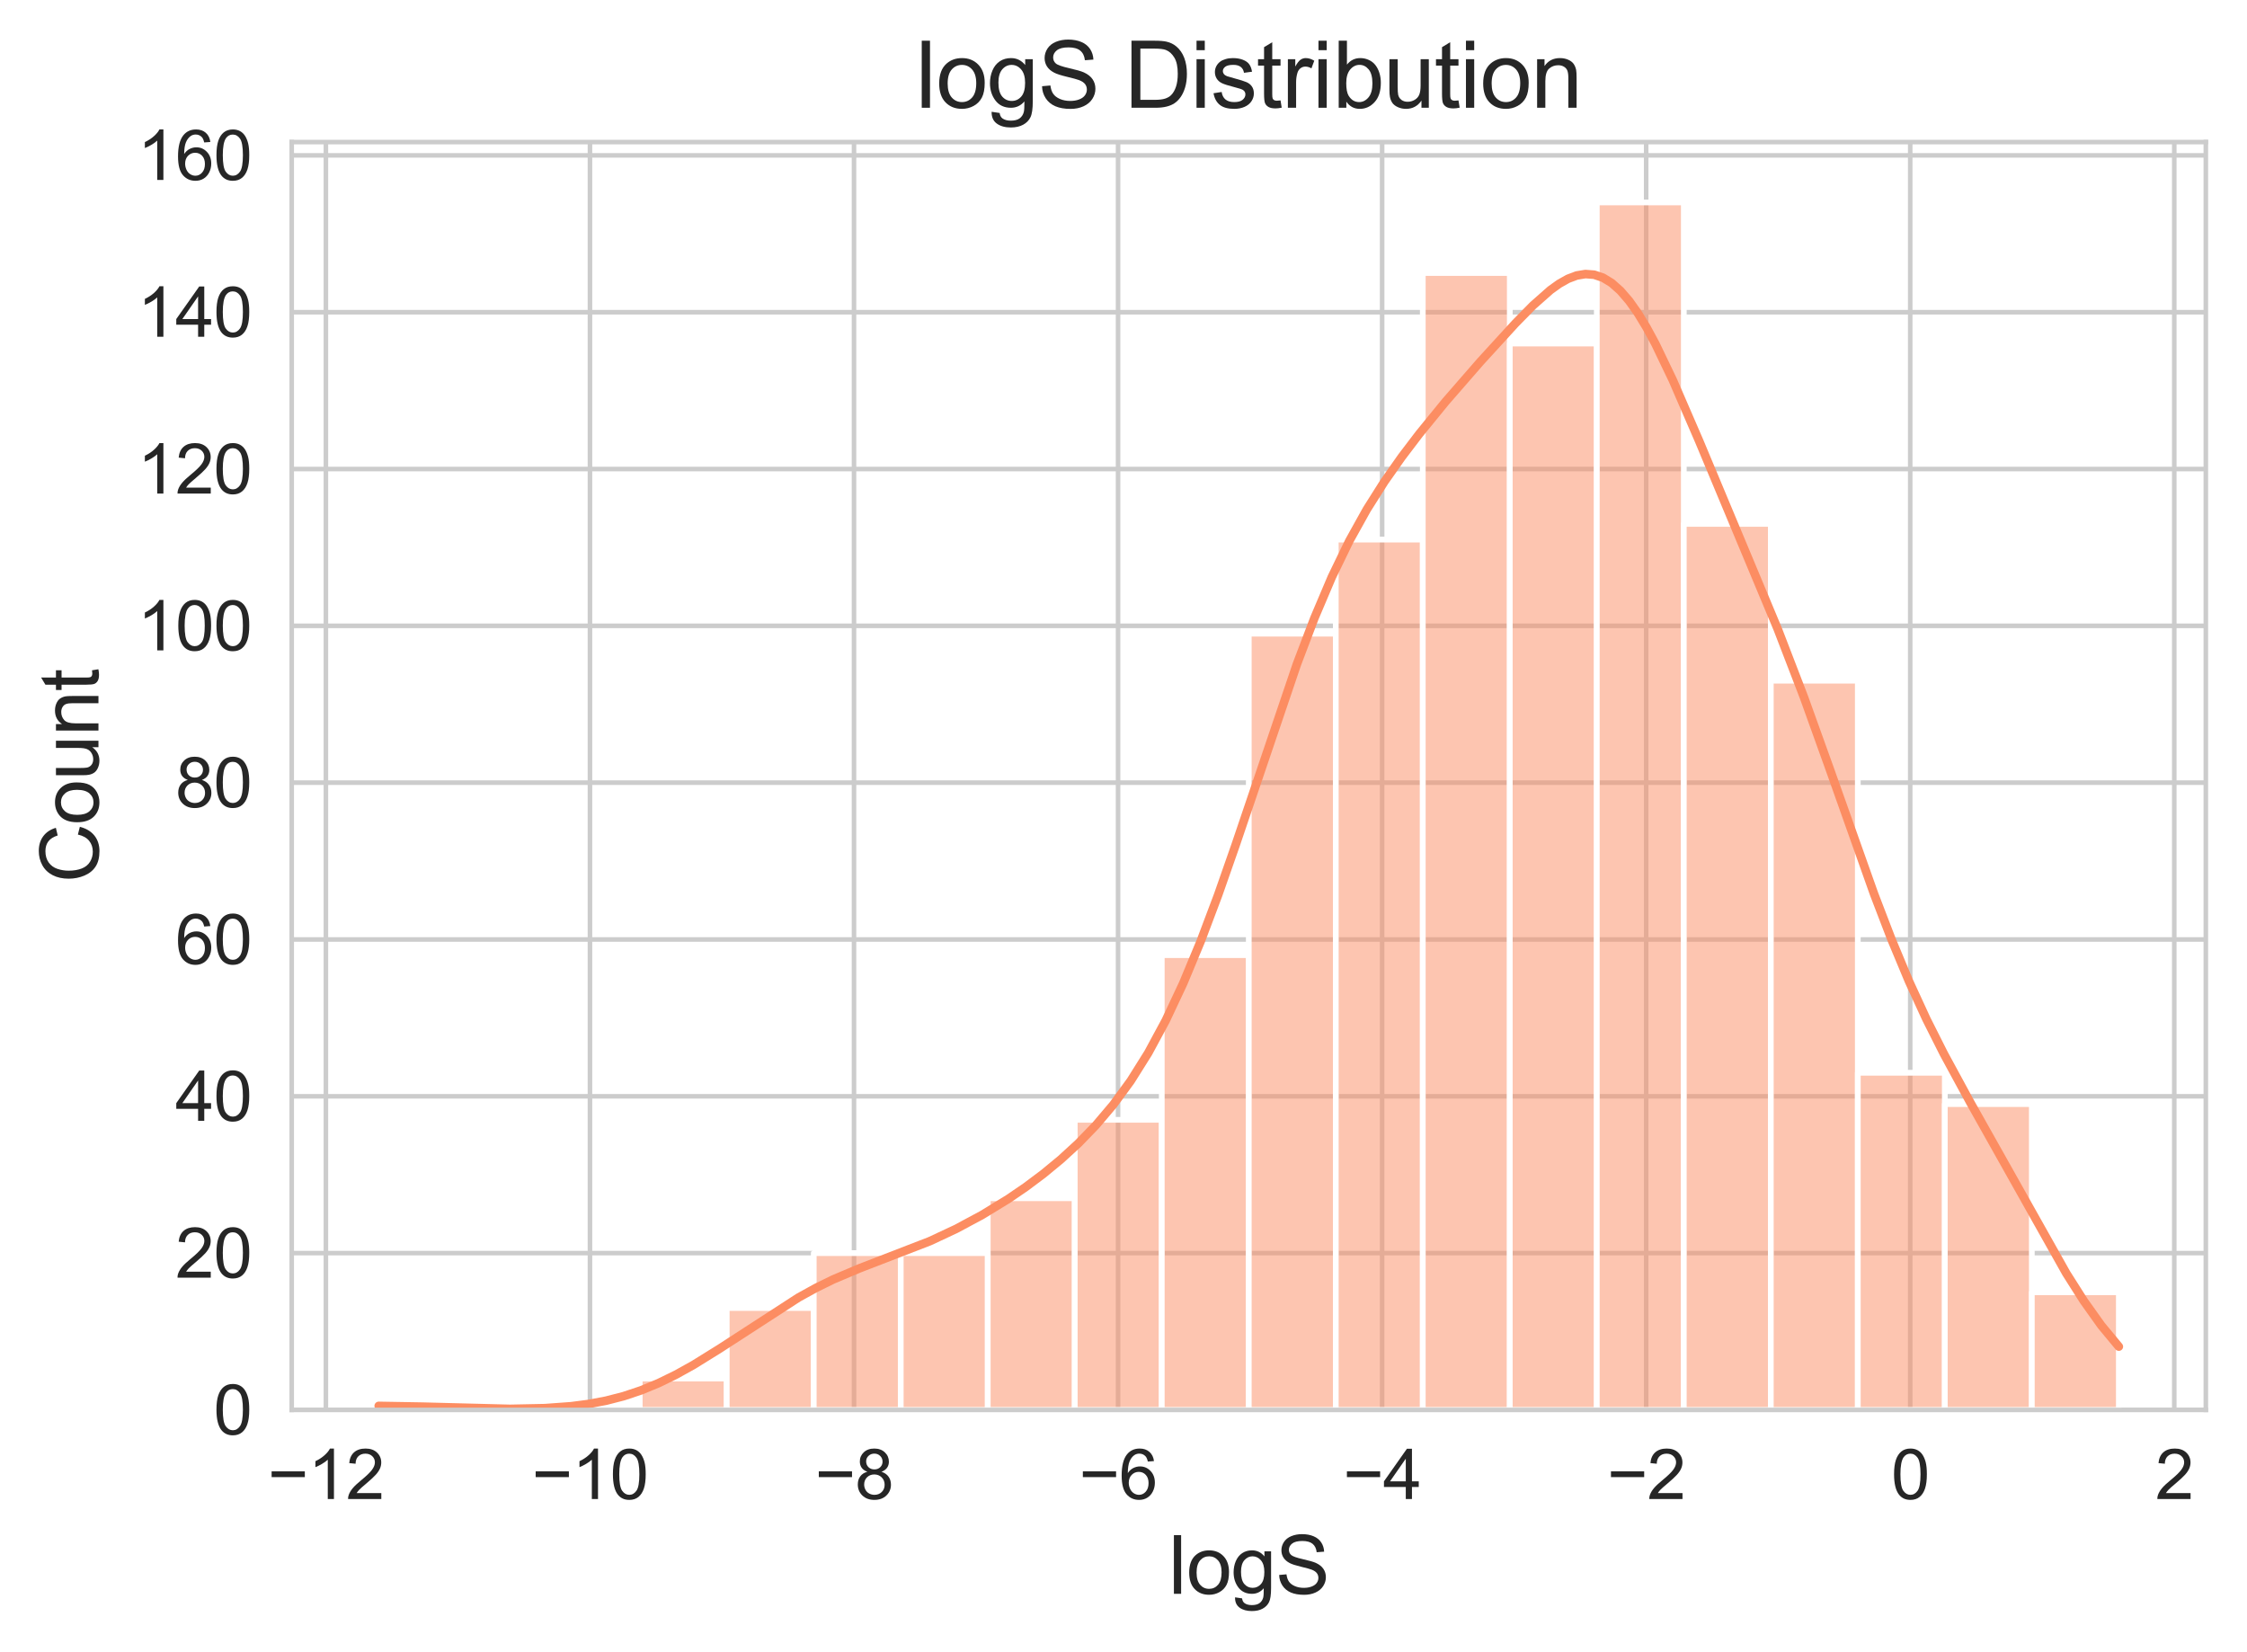 <?xml version="1.0" encoding="utf-8" standalone="no"?>
<!DOCTYPE svg PUBLIC "-//W3C//DTD SVG 1.1//EN"
  "http://www.w3.org/Graphics/SVG/1.1/DTD/svg11.dtd">
<svg xmlns:xlink="http://www.w3.org/1999/xlink" width="393.023pt" height="288.92pt" viewBox="0 0 393.023 288.92" xmlns="http://www.w3.org/2000/svg" version="1.1">
 <defs>
  <style type="text/css">*{stroke-linejoin: round; stroke-linecap: butt}</style>
 </defs>
 <g id="figure_1">
  <g id="patch_1">
   <path d="M 0 288.92 
L 393.023 288.92 
L 393.023 0 
L 0 0 
z
" style="fill: #ffffff"/>
  </g>
  <g id="axes_1">
   <g id="patch_2">
    <path d="M 51.023 246.607 
L 385.823 246.607 
L 385.823 24.848 
L 51.023 24.848 
z
" style="fill: #ffffff"/>
   </g>
   <g id="matplotlib.axis_1">
    <g id="xtick_1">
     <g id="line2d_1">
      <path d="M 57.004 246.607 
L 57.004 24.848 
" clip-path="url(#p3e6433bcfa)" style="fill: none; stroke: #cccccc; stroke-width: 0.8; stroke-linecap: round"/>
     </g>
     <g id="text_1">
      <!-- −12 -->
      <g style="fill: #262626" transform="translate(46.826 262.197)scale(0.12 -0.12)">
       <defs>
        <path id="ArialMT-2212" d="M 3381 1997 
L 356 1997 
L 356 2522 
L 3381 2522 
L 3381 1997 
z
" transform="scale(0.016)"/>
        <path id="ArialMT-31" d="M 2384 0 
L 1822 0 
L 1822 3584 
Q 1619 3391 1289 3197 
Q 959 3003 697 2906 
L 697 3450 
Q 1169 3672 1522 3987 
Q 1875 4303 2022 4600 
L 2384 4600 
L 2384 0 
z
" transform="scale(0.016)"/>
        <path id="ArialMT-32" d="M 3222 541 
L 3222 0 
L 194 0 
Q 188 203 259 391 
Q 375 700 629 1000 
Q 884 1300 1366 1694 
Q 2113 2306 2375 2664 
Q 2638 3022 2638 3341 
Q 2638 3675 2398 3904 
Q 2159 4134 1775 4134 
Q 1369 4134 1125 3890 
Q 881 3647 878 3216 
L 300 3275 
Q 359 3922 746 4261 
Q 1134 4600 1788 4600 
Q 2447 4600 2831 4234 
Q 3216 3869 3216 3328 
Q 3216 3053 3103 2787 
Q 2991 2522 2730 2228 
Q 2469 1934 1863 1422 
Q 1356 997 1212 845 
Q 1069 694 975 541 
L 3222 541 
z
" transform="scale(0.016)"/>
       </defs>
       <use xlink:href="#ArialMT-2212"/>
       <use xlink:href="#ArialMT-31" x="58.398"/>
       <use xlink:href="#ArialMT-32" x="114.014"/>
      </g>
     </g>
    </g>
    <g id="xtick_2">
     <g id="line2d_2">
      <path d="M 103.19 246.607 
L 103.19 24.848 
" clip-path="url(#p3e6433bcfa)" style="fill: none; stroke: #cccccc; stroke-width: 0.8; stroke-linecap: round"/>
     </g>
     <g id="text_2">
      <!-- −10 -->
      <g style="fill: #262626" transform="translate(93.012 262.197)scale(0.12 -0.12)">
       <defs>
        <path id="ArialMT-30" d="M 266 2259 
Q 266 3072 433 3567 
Q 600 4063 929 4331 
Q 1259 4600 1759 4600 
Q 2128 4600 2406 4451 
Q 2684 4303 2865 4023 
Q 3047 3744 3150 3342 
Q 3253 2941 3253 2259 
Q 3253 1453 3087 958 
Q 2922 463 2592 192 
Q 2263 -78 1759 -78 
Q 1097 -78 719 397 
Q 266 969 266 2259 
z
M 844 2259 
Q 844 1131 1108 757 
Q 1372 384 1759 384 
Q 2147 384 2411 759 
Q 2675 1134 2675 2259 
Q 2675 3391 2411 3762 
Q 2147 4134 1753 4134 
Q 1366 4134 1134 3806 
Q 844 3388 844 2259 
z
" transform="scale(0.016)"/>
       </defs>
       <use xlink:href="#ArialMT-2212"/>
       <use xlink:href="#ArialMT-31" x="58.398"/>
       <use xlink:href="#ArialMT-30" x="114.014"/>
      </g>
     </g>
    </g>
    <g id="xtick_3">
     <g id="line2d_3">
      <path d="M 149.375 246.607 
L 149.375 24.848 
" clip-path="url(#p3e6433bcfa)" style="fill: none; stroke: #cccccc; stroke-width: 0.8; stroke-linecap: round"/>
     </g>
     <g id="text_3">
      <!-- −8 -->
      <g style="fill: #262626" transform="translate(142.534 262.197)scale(0.12 -0.12)">
       <defs>
        <path id="ArialMT-38" d="M 1131 2484 
Q 781 2613 612 2850 
Q 444 3088 444 3419 
Q 444 3919 803 4259 
Q 1163 4600 1759 4600 
Q 2359 4600 2725 4251 
Q 3091 3903 3091 3403 
Q 3091 3084 2923 2848 
Q 2756 2613 2416 2484 
Q 2838 2347 3058 2040 
Q 3278 1734 3278 1309 
Q 3278 722 2862 322 
Q 2447 -78 1769 -78 
Q 1091 -78 675 323 
Q 259 725 259 1325 
Q 259 1772 486 2073 
Q 713 2375 1131 2484 
z
M 1019 3438 
Q 1019 3113 1228 2906 
Q 1438 2700 1772 2700 
Q 2097 2700 2305 2904 
Q 2513 3109 2513 3406 
Q 2513 3716 2298 3927 
Q 2084 4138 1766 4138 
Q 1444 4138 1231 3931 
Q 1019 3725 1019 3438 
z
M 838 1322 
Q 838 1081 952 856 
Q 1066 631 1291 507 
Q 1516 384 1775 384 
Q 2178 384 2440 643 
Q 2703 903 2703 1303 
Q 2703 1709 2433 1975 
Q 2163 2241 1756 2241 
Q 1359 2241 1098 1978 
Q 838 1716 838 1322 
z
" transform="scale(0.016)"/>
       </defs>
       <use xlink:href="#ArialMT-2212"/>
       <use xlink:href="#ArialMT-38" x="58.398"/>
      </g>
     </g>
    </g>
    <g id="xtick_4">
     <g id="line2d_4">
      <path d="M 195.561 246.607 
L 195.561 24.848 
" clip-path="url(#p3e6433bcfa)" style="fill: none; stroke: #cccccc; stroke-width: 0.8; stroke-linecap: round"/>
     </g>
     <g id="text_4">
      <!-- −6 -->
      <g style="fill: #262626" transform="translate(188.72 262.197)scale(0.12 -0.12)">
       <defs>
        <path id="ArialMT-36" d="M 3184 3459 
L 2625 3416 
Q 2550 3747 2413 3897 
Q 2184 4138 1850 4138 
Q 1581 4138 1378 3988 
Q 1113 3794 959 3422 
Q 806 3050 800 2363 
Q 1003 2672 1297 2822 
Q 1591 2972 1913 2972 
Q 2475 2972 2870 2558 
Q 3266 2144 3266 1488 
Q 3266 1056 3080 686 
Q 2894 316 2569 119 
Q 2244 -78 1831 -78 
Q 1128 -78 684 439 
Q 241 956 241 2144 
Q 241 3472 731 4075 
Q 1159 4600 1884 4600 
Q 2425 4600 2770 4297 
Q 3116 3994 3184 3459 
z
M 888 1484 
Q 888 1194 1011 928 
Q 1134 663 1356 523 
Q 1578 384 1822 384 
Q 2178 384 2434 671 
Q 2691 959 2691 1453 
Q 2691 1928 2437 2201 
Q 2184 2475 1800 2475 
Q 1419 2475 1153 2201 
Q 888 1928 888 1484 
z
" transform="scale(0.016)"/>
       </defs>
       <use xlink:href="#ArialMT-2212"/>
       <use xlink:href="#ArialMT-36" x="58.398"/>
      </g>
     </g>
    </g>
    <g id="xtick_5">
     <g id="line2d_5">
      <path d="M 241.747 246.607 
L 241.747 24.848 
" clip-path="url(#p3e6433bcfa)" style="fill: none; stroke: #cccccc; stroke-width: 0.8; stroke-linecap: round"/>
     </g>
     <g id="text_5">
      <!-- −4 -->
      <g style="fill: #262626" transform="translate(234.906 262.197)scale(0.12 -0.12)">
       <defs>
        <path id="ArialMT-34" d="M 2069 0 
L 2069 1097 
L 81 1097 
L 81 1613 
L 2172 4581 
L 2631 4581 
L 2631 1613 
L 3250 1613 
L 3250 1097 
L 2631 1097 
L 2631 0 
L 2069 0 
z
M 2069 1613 
L 2069 3678 
L 634 1613 
L 2069 1613 
z
" transform="scale(0.016)"/>
       </defs>
       <use xlink:href="#ArialMT-2212"/>
       <use xlink:href="#ArialMT-34" x="58.398"/>
      </g>
     </g>
    </g>
    <g id="xtick_6">
     <g id="line2d_6">
      <path d="M 287.932 246.607 
L 287.932 24.848 
" clip-path="url(#p3e6433bcfa)" style="fill: none; stroke: #cccccc; stroke-width: 0.8; stroke-linecap: round"/>
     </g>
     <g id="text_6">
      <!-- −2 -->
      <g style="fill: #262626" transform="translate(281.091 262.197)scale(0.12 -0.12)">
       <use xlink:href="#ArialMT-2212"/>
       <use xlink:href="#ArialMT-32" x="58.398"/>
      </g>
     </g>
    </g>
    <g id="xtick_7">
     <g id="line2d_7">
      <path d="M 334.118 246.607 
L 334.118 24.848 
" clip-path="url(#p3e6433bcfa)" style="fill: none; stroke: #cccccc; stroke-width: 0.8; stroke-linecap: round"/>
     </g>
     <g id="text_7">
      <!-- 0 -->
      <g style="fill: #262626" transform="translate(330.781 262.197)scale(0.12 -0.12)">
       <use xlink:href="#ArialMT-30"/>
      </g>
     </g>
    </g>
    <g id="xtick_8">
     <g id="line2d_8">
      <path d="M 380.304 246.607 
L 380.304 24.848 
" clip-path="url(#p3e6433bcfa)" style="fill: none; stroke: #cccccc; stroke-width: 0.8; stroke-linecap: round"/>
     </g>
     <g id="text_8">
      <!-- 2 -->
      <g style="fill: #262626" transform="translate(376.967 262.197)scale(0.12 -0.12)">
       <use xlink:href="#ArialMT-32"/>
      </g>
     </g>
    </g>
    <g id="text_9">
     <!-- logS -->
     <g style="fill: #262626" transform="translate(204.413 278.773)scale(0.14 -0.14)">
      <defs>
       <path id="ArialMT-6c" d="M 409 0 
L 409 4581 
L 972 4581 
L 972 0 
L 409 0 
z
" transform="scale(0.016)"/>
       <path id="ArialMT-6f" d="M 213 1659 
Q 213 2581 725 3025 
Q 1153 3394 1769 3394 
Q 2453 3394 2887 2945 
Q 3322 2497 3322 1706 
Q 3322 1066 3130 698 
Q 2938 331 2570 128 
Q 2203 -75 1769 -75 
Q 1072 -75 642 372 
Q 213 819 213 1659 
z
M 791 1659 
Q 791 1022 1069 705 
Q 1347 388 1769 388 
Q 2188 388 2466 706 
Q 2744 1025 2744 1678 
Q 2744 2294 2464 2611 
Q 2184 2928 1769 2928 
Q 1347 2928 1069 2612 
Q 791 2297 791 1659 
z
" transform="scale(0.016)"/>
       <path id="ArialMT-67" d="M 319 -275 
L 866 -356 
Q 900 -609 1056 -725 
Q 1266 -881 1628 -881 
Q 2019 -881 2231 -725 
Q 2444 -569 2519 -288 
Q 2563 -116 2559 434 
Q 2191 0 1641 0 
Q 956 0 581 494 
Q 206 988 206 1678 
Q 206 2153 378 2554 
Q 550 2956 876 3175 
Q 1203 3394 1644 3394 
Q 2231 3394 2613 2919 
L 2613 3319 
L 3131 3319 
L 3131 450 
Q 3131 -325 2973 -648 
Q 2816 -972 2473 -1159 
Q 2131 -1347 1631 -1347 
Q 1038 -1347 672 -1080 
Q 306 -813 319 -275 
z
M 784 1719 
Q 784 1066 1043 766 
Q 1303 466 1694 466 
Q 2081 466 2343 764 
Q 2606 1063 2606 1700 
Q 2606 2309 2336 2618 
Q 2066 2928 1684 2928 
Q 1309 2928 1046 2623 
Q 784 2319 784 1719 
z
" transform="scale(0.016)"/>
       <path id="ArialMT-53" d="M 288 1472 
L 859 1522 
Q 900 1178 1048 958 
Q 1197 738 1509 602 
Q 1822 466 2213 466 
Q 2559 466 2825 569 
Q 3091 672 3220 851 
Q 3350 1031 3350 1244 
Q 3350 1459 3225 1620 
Q 3100 1781 2813 1891 
Q 2628 1963 1997 2114 
Q 1366 2266 1113 2400 
Q 784 2572 623 2826 
Q 463 3081 463 3397 
Q 463 3744 659 4045 
Q 856 4347 1234 4503 
Q 1613 4659 2075 4659 
Q 2584 4659 2973 4495 
Q 3363 4331 3572 4012 
Q 3781 3694 3797 3291 
L 3216 3247 
Q 3169 3681 2898 3903 
Q 2628 4125 2100 4125 
Q 1550 4125 1298 3923 
Q 1047 3722 1047 3438 
Q 1047 3191 1225 3031 
Q 1400 2872 2139 2705 
Q 2878 2538 3153 2413 
Q 3553 2228 3743 1945 
Q 3934 1663 3934 1294 
Q 3934 928 3725 604 
Q 3516 281 3123 101 
Q 2731 -78 2241 -78 
Q 1619 -78 1198 103 
Q 778 284 539 648 
Q 300 1013 288 1472 
z
" transform="scale(0.016)"/>
      </defs>
      <use xlink:href="#ArialMT-6c"/>
      <use xlink:href="#ArialMT-6f" x="22.217"/>
      <use xlink:href="#ArialMT-67" x="77.832"/>
      <use xlink:href="#ArialMT-53" x="133.447"/>
     </g>
    </g>
   </g>
   <g id="matplotlib.axis_2">
    <g id="ytick_1">
     <g id="line2d_9">
      <path d="M 51.023 246.607 
L 385.823 246.607 
" clip-path="url(#p3e6433bcfa)" style="fill: none; stroke: #cccccc; stroke-width: 0.8; stroke-linecap: round"/>
     </g>
     <g id="text_10">
      <!-- 0 -->
      <g style="fill: #262626" transform="translate(37.35 250.902)scale(0.12 -0.12)">
       <use xlink:href="#ArialMT-30"/>
      </g>
     </g>
    </g>
    <g id="ytick_2">
     <g id="line2d_10">
      <path d="M 51.023 219.179 
L 385.823 219.179 
" clip-path="url(#p3e6433bcfa)" style="fill: none; stroke: #cccccc; stroke-width: 0.8; stroke-linecap: round"/>
     </g>
     <g id="text_11">
      <!-- 20 -->
      <g style="fill: #262626" transform="translate(30.677 223.474)scale(0.12 -0.12)">
       <use xlink:href="#ArialMT-32"/>
       <use xlink:href="#ArialMT-30" x="55.615"/>
      </g>
     </g>
    </g>
    <g id="ytick_3">
     <g id="line2d_11">
      <path d="M 51.023 191.75 
L 385.823 191.75 
" clip-path="url(#p3e6433bcfa)" style="fill: none; stroke: #cccccc; stroke-width: 0.8; stroke-linecap: round"/>
     </g>
     <g id="text_12">
      <!-- 40 -->
      <g style="fill: #262626" transform="translate(30.677 196.045)scale(0.12 -0.12)">
       <use xlink:href="#ArialMT-34"/>
       <use xlink:href="#ArialMT-30" x="55.615"/>
      </g>
     </g>
    </g>
    <g id="ytick_4">
     <g id="line2d_12">
      <path d="M 51.023 164.322 
L 385.823 164.322 
" clip-path="url(#p3e6433bcfa)" style="fill: none; stroke: #cccccc; stroke-width: 0.8; stroke-linecap: round"/>
     </g>
     <g id="text_13">
      <!-- 60 -->
      <g style="fill: #262626" transform="translate(30.677 168.616)scale(0.12 -0.12)">
       <use xlink:href="#ArialMT-36"/>
       <use xlink:href="#ArialMT-30" x="55.615"/>
      </g>
     </g>
    </g>
    <g id="ytick_5">
     <g id="line2d_13">
      <path d="M 51.023 136.893 
L 385.823 136.893 
" clip-path="url(#p3e6433bcfa)" style="fill: none; stroke: #cccccc; stroke-width: 0.8; stroke-linecap: round"/>
     </g>
     <g id="text_14">
      <!-- 80 -->
      <g style="fill: #262626" transform="translate(30.677 141.188)scale(0.12 -0.12)">
       <use xlink:href="#ArialMT-38"/>
       <use xlink:href="#ArialMT-30" x="55.615"/>
      </g>
     </g>
    </g>
    <g id="ytick_6">
     <g id="line2d_14">
      <path d="M 51.023 109.465 
L 385.823 109.465 
" clip-path="url(#p3e6433bcfa)" style="fill: none; stroke: #cccccc; stroke-width: 0.8; stroke-linecap: round"/>
     </g>
     <g id="text_15">
      <!-- 100 -->
      <g style="fill: #262626" transform="translate(24.003 113.759)scale(0.12 -0.12)">
       <use xlink:href="#ArialMT-31"/>
       <use xlink:href="#ArialMT-30" x="55.615"/>
       <use xlink:href="#ArialMT-30" x="111.23"/>
      </g>
     </g>
    </g>
    <g id="ytick_7">
     <g id="line2d_15">
      <path d="M 51.023 82.036 
L 385.823 82.036 
" clip-path="url(#p3e6433bcfa)" style="fill: none; stroke: #cccccc; stroke-width: 0.8; stroke-linecap: round"/>
     </g>
     <g id="text_16">
      <!-- 120 -->
      <g style="fill: #262626" transform="translate(24.003 86.331)scale(0.12 -0.12)">
       <use xlink:href="#ArialMT-31"/>
       <use xlink:href="#ArialMT-32" x="55.615"/>
       <use xlink:href="#ArialMT-30" x="111.23"/>
      </g>
     </g>
    </g>
    <g id="ytick_8">
     <g id="line2d_16">
      <path d="M 51.023 54.608 
L 385.823 54.608 
" clip-path="url(#p3e6433bcfa)" style="fill: none; stroke: #cccccc; stroke-width: 0.8; stroke-linecap: round"/>
     </g>
     <g id="text_17">
      <!-- 140 -->
      <g style="fill: #262626" transform="translate(24.003 58.902)scale(0.12 -0.12)">
       <use xlink:href="#ArialMT-31"/>
       <use xlink:href="#ArialMT-34" x="55.615"/>
       <use xlink:href="#ArialMT-30" x="111.23"/>
      </g>
     </g>
    </g>
    <g id="ytick_9">
     <g id="line2d_17">
      <path d="M 51.023 27.179 
L 385.823 27.179 
" clip-path="url(#p3e6433bcfa)" style="fill: none; stroke: #cccccc; stroke-width: 0.8; stroke-linecap: round"/>
     </g>
     <g id="text_18">
      <!-- 160 -->
      <g style="fill: #262626" transform="translate(24.003 31.474)scale(0.12 -0.12)">
       <use xlink:href="#ArialMT-31"/>
       <use xlink:href="#ArialMT-36" x="55.615"/>
       <use xlink:href="#ArialMT-30" x="111.23"/>
      </g>
     </g>
    </g>
    <g id="text_19">
     <!-- Count -->
     <g style="fill: #262626" transform="translate(17.221 154.405)rotate(-90)scale(0.14 -0.14)">
      <defs>
       <path id="ArialMT-43" d="M 3763 1606 
L 4369 1453 
Q 4178 706 3683 314 
Q 3188 -78 2472 -78 
Q 1731 -78 1267 223 
Q 803 525 561 1097 
Q 319 1669 319 2325 
Q 319 3041 592 3573 
Q 866 4106 1370 4382 
Q 1875 4659 2481 4659 
Q 3169 4659 3637 4309 
Q 4106 3959 4291 3325 
L 3694 3184 
Q 3534 3684 3231 3912 
Q 2928 4141 2469 4141 
Q 1941 4141 1586 3887 
Q 1231 3634 1087 3207 
Q 944 2781 944 2328 
Q 944 1744 1114 1308 
Q 1284 872 1643 656 
Q 2003 441 2422 441 
Q 2931 441 3284 734 
Q 3638 1028 3763 1606 
z
" transform="scale(0.016)"/>
       <path id="ArialMT-75" d="M 2597 0 
L 2597 488 
Q 2209 -75 1544 -75 
Q 1250 -75 995 37 
Q 741 150 617 320 
Q 494 491 444 738 
Q 409 903 409 1263 
L 409 3319 
L 972 3319 
L 972 1478 
Q 972 1038 1006 884 
Q 1059 663 1231 536 
Q 1403 409 1656 409 
Q 1909 409 2131 539 
Q 2353 669 2445 892 
Q 2538 1116 2538 1541 
L 2538 3319 
L 3100 3319 
L 3100 0 
L 2597 0 
z
" transform="scale(0.016)"/>
       <path id="ArialMT-6e" d="M 422 0 
L 422 3319 
L 928 3319 
L 928 2847 
Q 1294 3394 1984 3394 
Q 2284 3394 2536 3286 
Q 2788 3178 2913 3003 
Q 3038 2828 3088 2588 
Q 3119 2431 3119 2041 
L 3119 0 
L 2556 0 
L 2556 2019 
Q 2556 2363 2490 2533 
Q 2425 2703 2258 2804 
Q 2091 2906 1866 2906 
Q 1506 2906 1245 2678 
Q 984 2450 984 1813 
L 984 0 
L 422 0 
z
" transform="scale(0.016)"/>
       <path id="ArialMT-74" d="M 1650 503 
L 1731 6 
Q 1494 -44 1306 -44 
Q 1000 -44 831 53 
Q 663 150 594 308 
Q 525 466 525 972 
L 525 2881 
L 113 2881 
L 113 3319 
L 525 3319 
L 525 4141 
L 1084 4478 
L 1084 3319 
L 1650 3319 
L 1650 2881 
L 1084 2881 
L 1084 941 
Q 1084 700 1114 631 
Q 1144 563 1211 522 
Q 1278 481 1403 481 
Q 1497 481 1650 503 
z
" transform="scale(0.016)"/>
      </defs>
      <use xlink:href="#ArialMT-43"/>
      <use xlink:href="#ArialMT-6f" x="72.217"/>
      <use xlink:href="#ArialMT-75" x="127.832"/>
      <use xlink:href="#ArialMT-6e" x="183.447"/>
      <use xlink:href="#ArialMT-74" x="239.062"/>
     </g>
    </g>
   </g>
   <g id="patch_3">
    <path d="M 66.241 246.607 
L 81.459 246.607 
L 81.459 245.236 
L 66.241 245.236 
z
" clip-path="url(#p3e6433bcfa)" style="fill: #fc8d62; fill-opacity: 0.5; stroke: #ffffff; stroke-linejoin: miter"/>
   </g>
   <g id="patch_4">
    <path d="M 81.459 246.607 
L 96.677 246.607 
L 96.677 246.607 
L 81.459 246.607 
z
" clip-path="url(#p3e6433bcfa)" style="fill: #fc8d62; fill-opacity: 0.5; stroke: #ffffff; stroke-linejoin: miter"/>
   </g>
   <g id="patch_5">
    <path d="M 96.677 246.607 
L 111.896 246.607 
L 111.896 246.607 
L 96.677 246.607 
z
" clip-path="url(#p3e6433bcfa)" style="fill: #fc8d62; fill-opacity: 0.5; stroke: #ffffff; stroke-linejoin: miter"/>
   </g>
   <g id="patch_6">
    <path d="M 111.896 246.607 
L 127.114 246.607 
L 127.114 241.122 
L 111.896 241.122 
z
" clip-path="url(#p3e6433bcfa)" style="fill: #fc8d62; fill-opacity: 0.5; stroke: #ffffff; stroke-linejoin: miter"/>
   </g>
   <g id="patch_7">
    <path d="M 127.114 246.607 
L 142.332 246.607 
L 142.332 228.779 
L 127.114 228.779 
z
" clip-path="url(#p3e6433bcfa)" style="fill: #fc8d62; fill-opacity: 0.5; stroke: #ffffff; stroke-linejoin: miter"/>
   </g>
   <g id="patch_8">
    <path d="M 142.332 246.607 
L 157.55 246.607 
L 157.55 219.179 
L 142.332 219.179 
z
" clip-path="url(#p3e6433bcfa)" style="fill: #fc8d62; fill-opacity: 0.5; stroke: #ffffff; stroke-linejoin: miter"/>
   </g>
   <g id="patch_9">
    <path d="M 157.55 246.607 
L 172.768 246.607 
L 172.768 219.179 
L 157.55 219.179 
z
" clip-path="url(#p3e6433bcfa)" style="fill: #fc8d62; fill-opacity: 0.5; stroke: #ffffff; stroke-linejoin: miter"/>
   </g>
   <g id="patch_10">
    <path d="M 172.768 246.607 
L 187.986 246.607 
L 187.986 209.579 
L 172.768 209.579 
z
" clip-path="url(#p3e6433bcfa)" style="fill: #fc8d62; fill-opacity: 0.5; stroke: #ffffff; stroke-linejoin: miter"/>
   </g>
   <g id="patch_11">
    <path d="M 187.986 246.607 
L 203.205 246.607 
L 203.205 195.865 
L 187.986 195.865 
z
" clip-path="url(#p3e6433bcfa)" style="fill: #fc8d62; fill-opacity: 0.5; stroke: #ffffff; stroke-linejoin: miter"/>
   </g>
   <g id="patch_12">
    <path d="M 203.205 246.607 
L 218.423 246.607 
L 218.423 167.065 
L 203.205 167.065 
z
" clip-path="url(#p3e6433bcfa)" style="fill: #fc8d62; fill-opacity: 0.5; stroke: #ffffff; stroke-linejoin: miter"/>
   </g>
   <g id="patch_13">
    <path d="M 218.423 246.607 
L 233.641 246.607 
L 233.641 110.836 
L 218.423 110.836 
z
" clip-path="url(#p3e6433bcfa)" style="fill: #fc8d62; fill-opacity: 0.5; stroke: #ffffff; stroke-linejoin: miter"/>
   </g>
   <g id="patch_14">
    <path d="M 233.641 246.607 
L 248.859 246.607 
L 248.859 94.379 
L 233.641 94.379 
z
" clip-path="url(#p3e6433bcfa)" style="fill: #fc8d62; fill-opacity: 0.5; stroke: #ffffff; stroke-linejoin: miter"/>
   </g>
   <g id="patch_15">
    <path d="M 248.859 246.607 
L 264.077 246.607 
L 264.077 47.75 
L 248.859 47.75 
z
" clip-path="url(#p3e6433bcfa)" style="fill: #fc8d62; fill-opacity: 0.5; stroke: #ffffff; stroke-linejoin: miter"/>
   </g>
   <g id="patch_16">
    <path d="M 264.077 246.607 
L 279.296 246.607 
L 279.296 60.093 
L 264.077 60.093 
z
" clip-path="url(#p3e6433bcfa)" style="fill: #fc8d62; fill-opacity: 0.5; stroke: #ffffff; stroke-linejoin: miter"/>
   </g>
   <g id="patch_17">
    <path d="M 279.296 246.607 
L 294.514 246.607 
L 294.514 35.407 
L 279.296 35.407 
z
" clip-path="url(#p3e6433bcfa)" style="fill: #fc8d62; fill-opacity: 0.5; stroke: #ffffff; stroke-linejoin: miter"/>
   </g>
   <g id="patch_18">
    <path d="M 294.514 246.607 
L 309.732 246.607 
L 309.732 91.636 
L 294.514 91.636 
z
" clip-path="url(#p3e6433bcfa)" style="fill: #fc8d62; fill-opacity: 0.5; stroke: #ffffff; stroke-linejoin: miter"/>
   </g>
   <g id="patch_19">
    <path d="M 309.732 246.607 
L 324.95 246.607 
L 324.95 119.065 
L 309.732 119.065 
z
" clip-path="url(#p3e6433bcfa)" style="fill: #fc8d62; fill-opacity: 0.5; stroke: #ffffff; stroke-linejoin: miter"/>
   </g>
   <g id="patch_20">
    <path d="M 324.95 246.607 
L 340.168 246.607 
L 340.168 187.636 
L 324.95 187.636 
z
" clip-path="url(#p3e6433bcfa)" style="fill: #fc8d62; fill-opacity: 0.5; stroke: #ffffff; stroke-linejoin: miter"/>
   </g>
   <g id="patch_21">
    <path d="M 340.168 246.607 
L 355.386 246.607 
L 355.386 193.122 
L 340.168 193.122 
z
" clip-path="url(#p3e6433bcfa)" style="fill: #fc8d62; fill-opacity: 0.5; stroke: #ffffff; stroke-linejoin: miter"/>
   </g>
   <g id="patch_22">
    <path d="M 355.386 246.607 
L 370.605 246.607 
L 370.605 226.036 
L 355.386 226.036 
z
" clip-path="url(#p3e6433bcfa)" style="fill: #fc8d62; fill-opacity: 0.5; stroke: #ffffff; stroke-linejoin: miter"/>
   </g>
   <g id="line2d_18">
    <path d="M 66.241 245.906 
L 73.888 246.037 
L 89.183 246.426 
L 95.301 246.301 
L 99.889 245.966 
L 102.948 245.57 
L 106.007 244.994 
L 109.066 244.207 
L 112.125 243.186 
L 115.184 241.924 
L 118.243 240.431 
L 121.302 238.731 
L 125.89 235.883 
L 139.655 226.96 
L 142.714 225.271 
L 145.773 223.77 
L 150.362 221.833 
L 162.597 217.108 
L 167.186 214.965 
L 171.774 212.505 
L 176.363 209.699 
L 179.421 207.611 
L 182.48 205.321 
L 185.539 202.799 
L 188.598 199.996 
L 191.657 196.839 
L 194.716 193.228 
L 197.775 189.045 
L 200.834 184.17 
L 203.893 178.506 
L 206.952 171.996 
L 210.011 164.643 
L 213.07 156.52 
L 216.129 147.781 
L 226.835 116.186 
L 229.894 108.131 
L 232.953 100.924 
L 236.012 94.607 
L 239.071 89.106 
L 242.13 84.267 
L 245.188 79.912 
L 248.247 75.891 
L 252.836 70.266 
L 258.954 63.236 
L 265.072 56.543 
L 268.13 53.43 
L 271.189 50.728 
L 272.719 49.631 
L 274.248 48.768 
L 275.778 48.187 
L 277.307 47.934 
L 278.837 48.05 
L 280.366 48.565 
L 281.896 49.499 
L 283.425 50.856 
L 284.955 52.627 
L 286.484 54.789 
L 288.013 57.306 
L 289.543 60.134 
L 292.602 66.514 
L 297.19 77.112 
L 310.955 110.061 
L 315.544 121.989 
L 320.132 134.757 
L 327.78 156.323 
L 330.839 164.298 
L 333.897 171.622 
L 336.956 178.27 
L 340.015 184.345 
L 344.604 192.795 
L 361.428 222.731 
L 364.487 227.552 
L 367.546 231.848 
L 370.605 235.533 
L 370.605 235.533 
" clip-path="url(#p3e6433bcfa)" style="fill: none; stroke: #fc8d62; stroke-width: 1.5; stroke-linecap: round"/>
   </g>
   <g id="patch_23">
    <path d="M 51.023 246.607 
L 51.023 24.848 
" style="fill: none; stroke: #cccccc; stroke-width: 0.8; stroke-linejoin: miter; stroke-linecap: square"/>
   </g>
   <g id="patch_24">
    <path d="M 385.823 246.607 
L 385.823 24.848 
" style="fill: none; stroke: #cccccc; stroke-width: 0.8; stroke-linejoin: miter; stroke-linecap: square"/>
   </g>
   <g id="patch_25">
    <path d="M 51.023 246.607 
L 385.823 246.607 
" style="fill: none; stroke: #cccccc; stroke-width: 0.8; stroke-linejoin: miter; stroke-linecap: square"/>
   </g>
   <g id="patch_26">
    <path d="M 51.023 24.848 
L 385.823 24.848 
" style="fill: none; stroke: #cccccc; stroke-width: 0.8; stroke-linejoin: miter; stroke-linecap: square"/>
   </g>
   <g id="text_20">
    <!-- logS Distribution -->
    <g style="fill: #262626" transform="translate(160.175 18.848)scale(0.16 -0.16)">
     <defs>
      <path id="ArialMT-20" transform="scale(0.016)"/>
      <path id="ArialMT-44" d="M 494 0 
L 494 4581 
L 2072 4581 
Q 2606 4581 2888 4516 
Q 3281 4425 3559 4188 
Q 3922 3881 4101 3404 
Q 4281 2928 4281 2316 
Q 4281 1794 4159 1391 
Q 4038 988 3847 723 
Q 3656 459 3429 307 
Q 3203 156 2883 78 
Q 2563 0 2147 0 
L 494 0 
z
M 1100 541 
L 2078 541 
Q 2531 541 2789 625 
Q 3047 709 3200 863 
Q 3416 1078 3536 1442 
Q 3656 1806 3656 2325 
Q 3656 3044 3420 3430 
Q 3184 3816 2847 3947 
Q 2603 4041 2063 4041 
L 1100 4041 
L 1100 541 
z
" transform="scale(0.016)"/>
      <path id="ArialMT-69" d="M 425 3934 
L 425 4581 
L 988 4581 
L 988 3934 
L 425 3934 
z
M 425 0 
L 425 3319 
L 988 3319 
L 988 0 
L 425 0 
z
" transform="scale(0.016)"/>
      <path id="ArialMT-73" d="M 197 991 
L 753 1078 
Q 800 744 1014 566 
Q 1228 388 1613 388 
Q 2000 388 2187 545 
Q 2375 703 2375 916 
Q 2375 1106 2209 1216 
Q 2094 1291 1634 1406 
Q 1016 1563 777 1677 
Q 538 1791 414 1992 
Q 291 2194 291 2438 
Q 291 2659 392 2848 
Q 494 3038 669 3163 
Q 800 3259 1026 3326 
Q 1253 3394 1513 3394 
Q 1903 3394 2198 3281 
Q 2494 3169 2634 2976 
Q 2775 2784 2828 2463 
L 2278 2388 
Q 2241 2644 2061 2787 
Q 1881 2931 1553 2931 
Q 1166 2931 1000 2803 
Q 834 2675 834 2503 
Q 834 2394 903 2306 
Q 972 2216 1119 2156 
Q 1203 2125 1616 2013 
Q 2213 1853 2448 1751 
Q 2684 1650 2818 1456 
Q 2953 1263 2953 975 
Q 2953 694 2789 445 
Q 2625 197 2315 61 
Q 2006 -75 1616 -75 
Q 969 -75 630 194 
Q 291 463 197 991 
z
" transform="scale(0.016)"/>
      <path id="ArialMT-72" d="M 416 0 
L 416 3319 
L 922 3319 
L 922 2816 
Q 1116 3169 1280 3281 
Q 1444 3394 1641 3394 
Q 1925 3394 2219 3213 
L 2025 2691 
Q 1819 2813 1613 2813 
Q 1428 2813 1281 2702 
Q 1134 2591 1072 2394 
Q 978 2094 978 1738 
L 978 0 
L 416 0 
z
" transform="scale(0.016)"/>
      <path id="ArialMT-62" d="M 941 0 
L 419 0 
L 419 4581 
L 981 4581 
L 981 2947 
Q 1338 3394 1891 3394 
Q 2197 3394 2470 3270 
Q 2744 3147 2920 2923 
Q 3097 2700 3197 2384 
Q 3297 2069 3297 1709 
Q 3297 856 2875 390 
Q 2453 -75 1863 -75 
Q 1275 -75 941 416 
L 941 0 
z
M 934 1684 
Q 934 1088 1097 822 
Q 1363 388 1816 388 
Q 2184 388 2453 708 
Q 2722 1028 2722 1663 
Q 2722 2313 2464 2622 
Q 2206 2931 1841 2931 
Q 1472 2931 1203 2611 
Q 934 2291 934 1684 
z
" transform="scale(0.016)"/>
     </defs>
     <use xlink:href="#ArialMT-6c"/>
     <use xlink:href="#ArialMT-6f" x="22.217"/>
     <use xlink:href="#ArialMT-67" x="77.832"/>
     <use xlink:href="#ArialMT-53" x="133.447"/>
     <use xlink:href="#ArialMT-20" x="200.146"/>
     <use xlink:href="#ArialMT-44" x="227.93"/>
     <use xlink:href="#ArialMT-69" x="300.146"/>
     <use xlink:href="#ArialMT-73" x="322.363"/>
     <use xlink:href="#ArialMT-74" x="372.363"/>
     <use xlink:href="#ArialMT-72" x="400.146"/>
     <use xlink:href="#ArialMT-69" x="433.447"/>
     <use xlink:href="#ArialMT-62" x="455.664"/>
     <use xlink:href="#ArialMT-75" x="511.279"/>
     <use xlink:href="#ArialMT-74" x="566.895"/>
     <use xlink:href="#ArialMT-69" x="594.678"/>
     <use xlink:href="#ArialMT-6f" x="616.895"/>
     <use xlink:href="#ArialMT-6e" x="672.51"/>
    </g>
   </g>
  </g>
 </g>
 <defs>
  <clipPath id="p3e6433bcfa">
   <rect x="51.023" y="24.848" width="334.8" height="221.76"/>
  </clipPath>
 </defs>
</svg>
